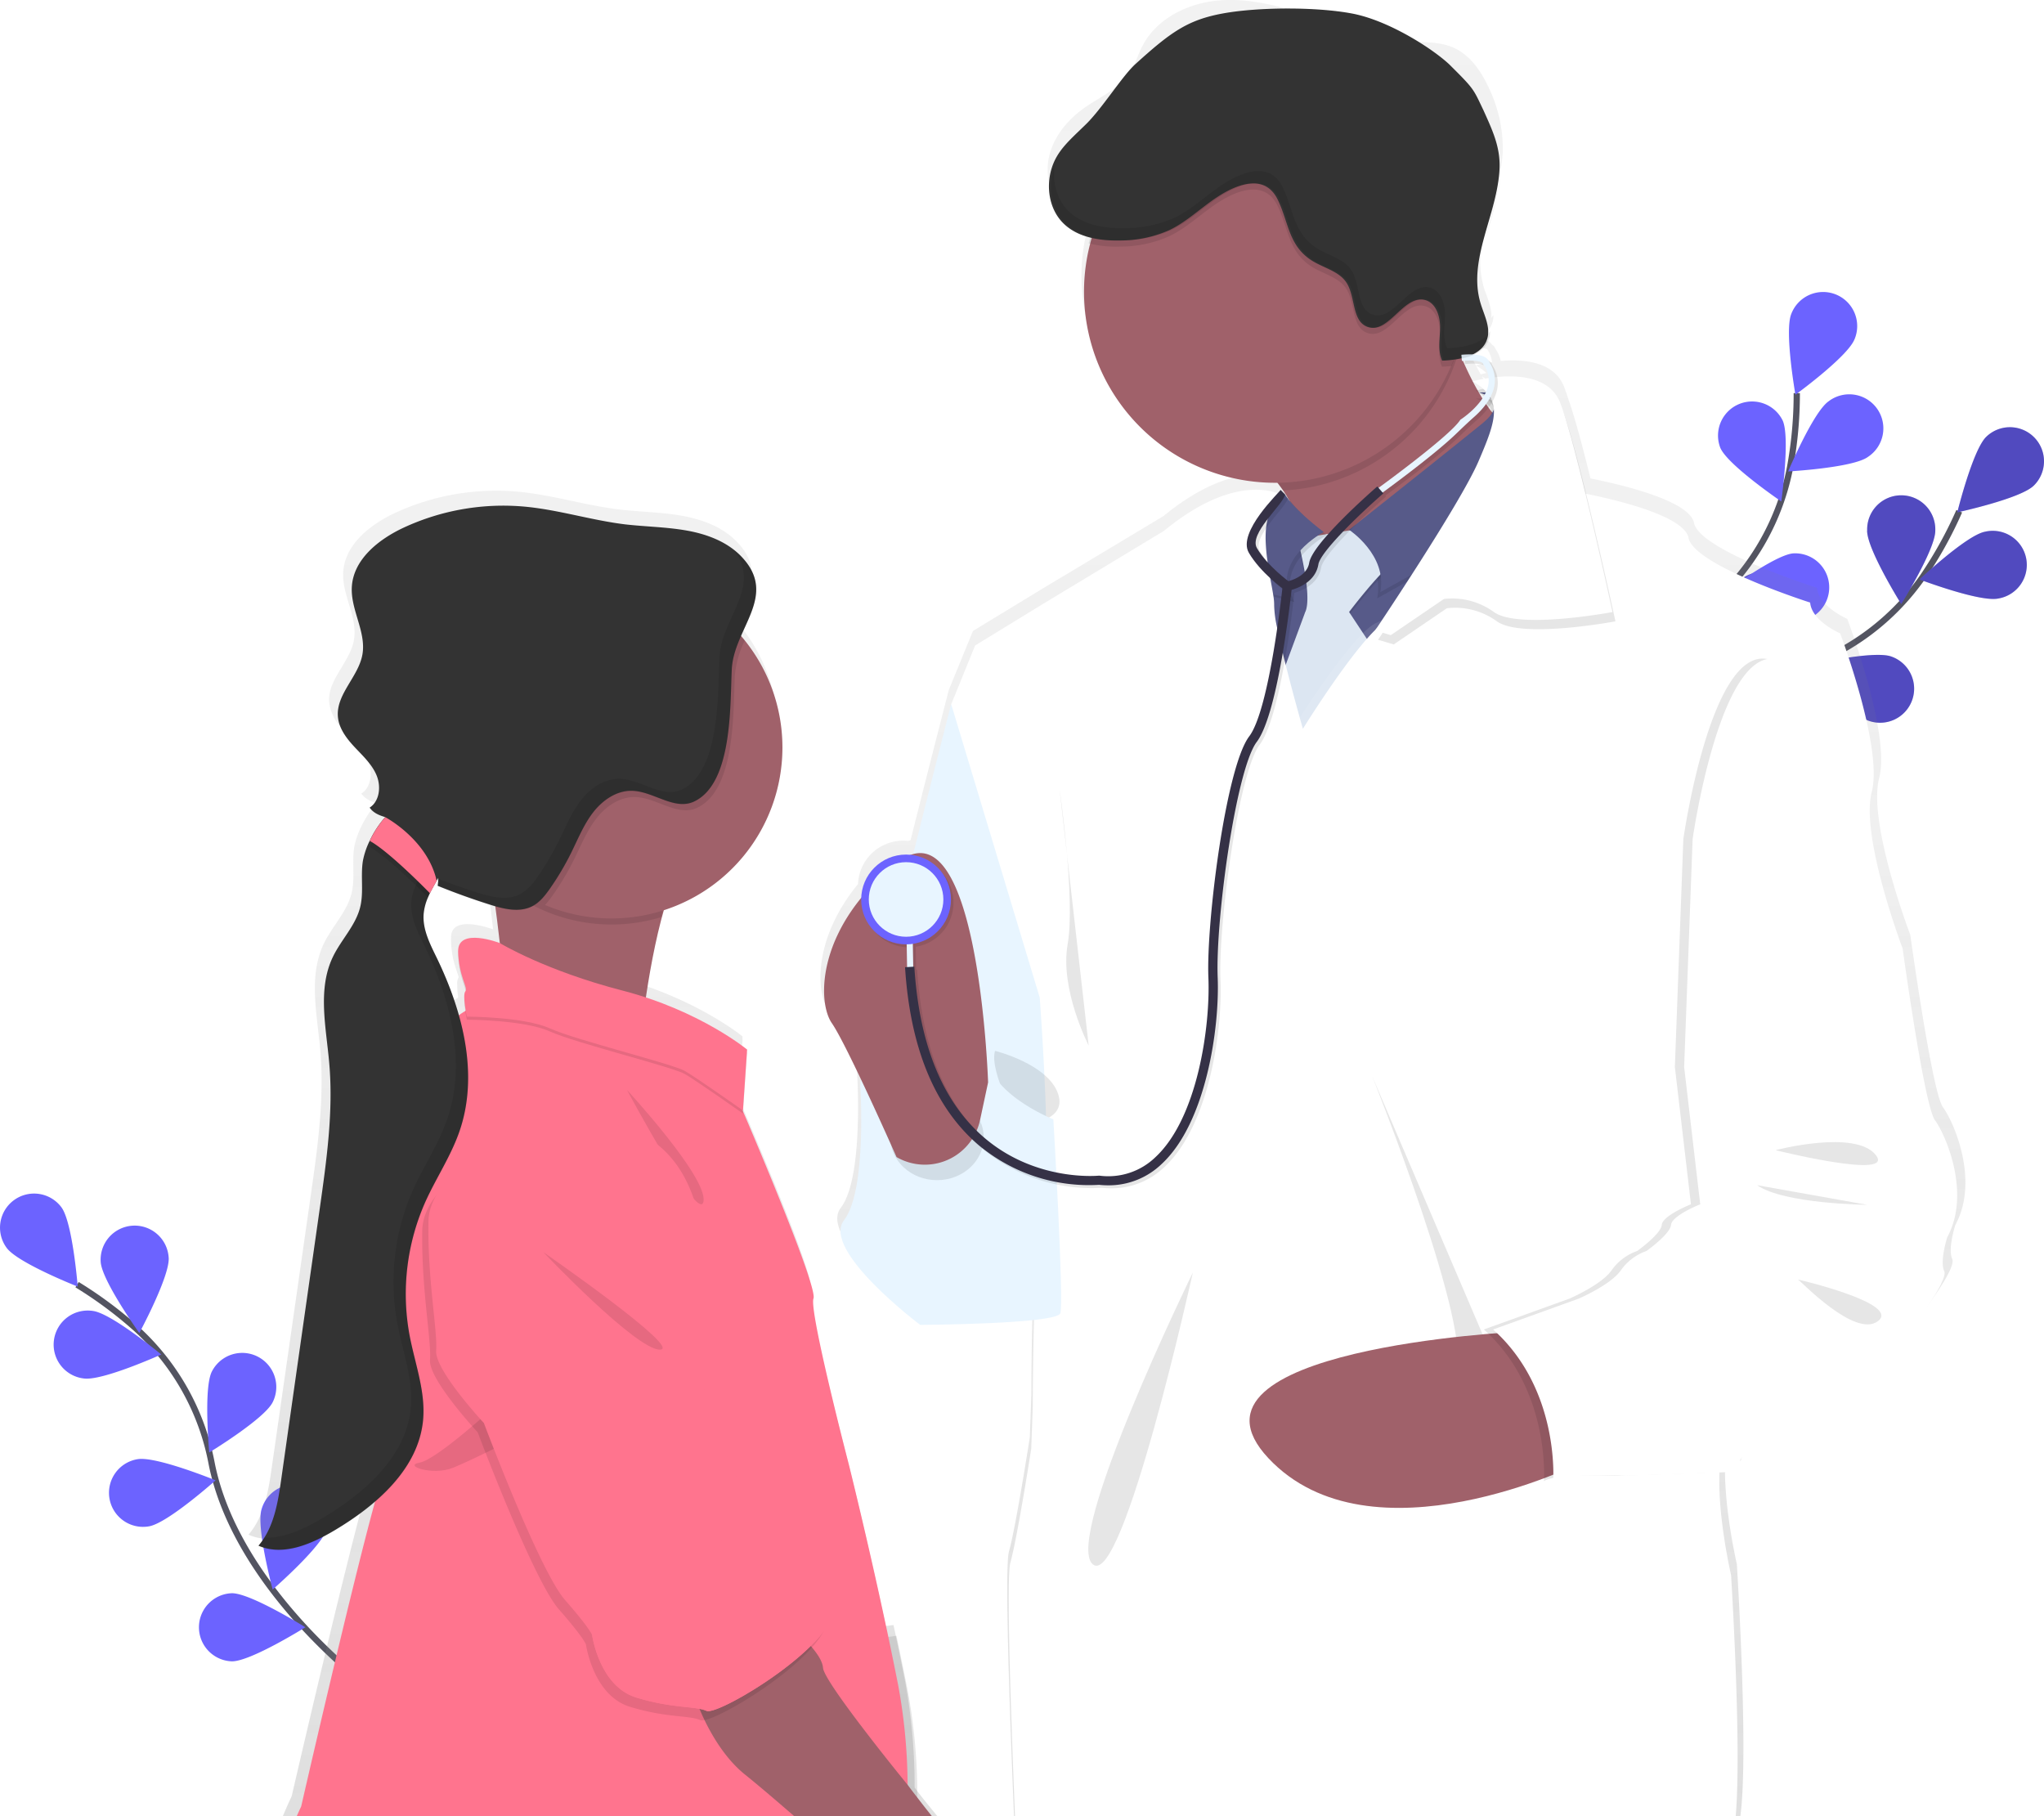 <svg xmlns="http://www.w3.org/2000/svg" xmlns:xlink="http://www.w3.org/1999/xlink" width="653.812" height="580.891" viewBox="0 0 653.812 580.891"><defs><style>.a,.q{fill:none;}.a{stroke:#535461;stroke-miterlimit:10;stroke-width:2px;}.b{fill:#6c63ff;}.c{opacity:0.25;}.d{fill:url(#a);}.e{fill:url(#b);}.f{fill:#e8f5ff;}.g{fill:#a0616a;}.h,.k,.o{opacity:0.1;}.i{fill:#575a89;}.j{fill:#dce6f2;}.k,.l{fill:#fff;}.m{fill:#333;}.n{fill:#353146;}.p{fill:#ff748e;}</style><linearGradient id="a" x1="0.5" y1="1" x2="0.5" gradientUnits="objectBoundingBox"><stop offset="0" stop-color="gray" stop-opacity="0.251"/><stop offset="0.54" stop-color="gray" stop-opacity="0.122"/><stop offset="1" stop-color="gray" stop-opacity="0.102"/></linearGradient><linearGradient id="b" x1="0.5" y1="1" x2="0.5" y2="0" xlink:href="#a"/></defs><g transform="translate(-85.662 -0.015)"><path class="a" d="M267.382,739.514s-40.82-30.86-48.531-70.113a77.587,77.587,0,0,0-23.905-42.831,130.618,130.618,0,0,0-19.126-14.25" transform="translate(-65.504 -201.403)"/><path class="b" d="M162.261,577.468c3.577,4.839,5.2,25.345,5.2,25.345s-19.126-7.533-22.711-12.365a10.9,10.9,0,0,1,17.515-12.981Z" transform="translate(-56.94 -191.28)"/><path class="b" d="M207.746,597.132c.371,6-9.4,24.1-9.4,24.1S186.371,604.5,185.992,598.5a10.895,10.895,0,1,1,21.747-1.366Z" transform="translate(-68.121 -194.854)"/><path class="b" d="M252.843,657.513c-2.7,5.373-20.284,16.061-20.284,16.061s-1.878-20.484.824-25.858a10.894,10.894,0,1,1,19.461,9.8Z" transform="translate(-79.969 -208.982)"/><path class="b" d="M276.036,712.866c-1.759,5.752-17.278,19.252-17.278,19.252s-5.321-19.868-3.562-25.627a10.9,10.9,0,1,1,20.84,6.375Z" transform="translate(-85.878 -223.694)"/><path class="b" d="M175.519,645.213c5.937.8,24.707-7.674,24.707-7.674s-15.838-13.122-21.805-13.923a10.9,10.9,0,1,0-2.9,21.6Z" transform="translate(-62.991 -204.29)"/><path class="b" d="M202.425,708.969c5.937-1.017,21.278-14.71,21.278-14.71s-19.044-7.778-24.974-6.761a10.895,10.895,0,1,0,3.711,21.471Z" transform="translate(-69.08 -220.762)"/><path class="b" d="M238.813,767.08c6.019,0,23.46-10.9,23.46-10.9s-17.449-10.888-23.468-10.888a10.9,10.9,0,0,0,0,21.79Z" transform="translate(-78.934 -235.686)"/><path class="a" d="M833.49,386.668s25.16-44.568,63.085-57.407a77.58,77.58,0,0,0,39.276-29.383A130.142,130.142,0,0,0,947.422,279" transform="translate(-235.067 -115.465)"/><path class="b" d="M1010.595,261.5c-4.319,4.186-24.425,8.52-24.425,8.52s4.935-19.965,9.255-24.158A10.894,10.894,0,1,1,1010.6,261.5Z" transform="translate(-274.432 -106.128)"/><path class="b" d="M995.028,309.117C989.09,310.29,969.89,303,969.89,303s14.992-14.1,20.892-15.252a10.9,10.9,0,1,1,4.245,21.367Z" transform="translate(-270.234 -117.654)"/><path class="b" d="M941.536,361.988c-5.685-1.967-18.606-17.968-18.606-17.968s20.039-4.587,25.739-2.62a10.895,10.895,0,1,1-7.133,20.589Z" transform="translate(-258.127 -131.427)"/><path class="b" d="M889.345,392.161c-5.937-.98-21.345-14.6-21.345-14.6s18.992-7.912,24.922-6.932a10.906,10.906,0,1,1-3.54,21.523Z" transform="translate(-243.965 -139.068)"/><path class="b" d="M947.3,283.486c-.007,6.019,10.91,23.482,10.91,23.482s10.9-17.441,10.9-23.453a10.9,10.9,0,1,0-21.783,0Z" transform="translate(-264.41 -113.747)"/><path class="b" d="M887.739,318.833c1.8,5.744,17.411,19.141,17.411,19.141s5.2-19.905,3.384-25.65a10.9,10.9,0,0,0-20.781,6.509Z" transform="translate(-248.957 -122.182)"/><path class="b" d="M834.953,362.411c.8,5.937,13.923,21.8,13.923,21.8s8.468-18.74,7.667-24.7a10.9,10.9,0,1,0-21.59,2.9Z" transform="translate(-235.41 -133.721)"/><path class="c" d="M1010.595,261.5c-4.319,4.186-24.425,8.52-24.425,8.52s4.935-19.965,9.255-24.158A10.894,10.894,0,1,1,1010.6,261.5Z" transform="translate(-274.432 -106.128)"/><path class="c" d="M995.028,309.117C989.09,310.29,969.89,303,969.89,303s14.992-14.1,20.892-15.252a10.9,10.9,0,1,1,4.245,21.367Z" transform="translate(-270.234 -117.654)"/><path class="c" d="M941.536,361.988c-5.685-1.967-18.606-17.968-18.606-17.968s20.039-4.587,25.739-2.62a10.895,10.895,0,1,1-7.133,20.589Z" transform="translate(-258.127 -131.427)"/><path class="c" d="M889.345,392.161c-5.937-.98-21.345-14.6-21.345-14.6s18.992-7.912,24.922-6.932a10.906,10.906,0,1,1-3.54,21.523Z" transform="translate(-243.965 -139.068)"/><path class="c" d="M947.3,283.486c-.007,6.019,10.91,23.482,10.91,23.482s10.9-17.441,10.9-23.453a10.9,10.9,0,1,0-21.783,0Z" transform="translate(-264.41 -113.747)"/><path class="c" d="M887.739,318.833c1.8,5.744,17.411,19.141,17.411,19.141s5.2-19.905,3.384-25.65a10.9,10.9,0,0,0-20.781,6.509Z" transform="translate(-248.957 -122.182)"/><path class="c" d="M834.953,362.411c.8,5.937,13.923,21.8,13.923,21.8s8.468-18.74,7.667-24.7a10.9,10.9,0,1,0-21.59,2.9Z" transform="translate(-235.41 -133.721)"/><path class="a" d="M835.44,372.661s4.943-50.943,34.378-78.032a77.61,77.61,0,0,0,24-42.779,130.089,130.089,0,0,0,2.145-23.75" transform="translate(-235.57 -102.342)"/><path class="b" d="M934.571,199.743c-2.227,5.581-18.881,17.693-18.881,17.693s-3.577-20.254-1.328-25.835a10.9,10.9,0,1,1,20.209,8.164Z" transform="translate(-255.726 -91.173)"/><path class="b" d="M938.716,248.715c-4.921,3.459-25.457,4.594-25.457,4.594s8-18.955,12.921-22.414a10.9,10.9,0,1,1,12.535,17.812Z" transform="translate(-255.634 -102.502)"/><path class="b" d="M909.459,318.877c-6,.5-24.3-8.906-24.3-8.906s16.476-12.32,22.473-12.825a10.9,10.9,0,0,1,1.826,21.716Z" transform="translate(-248.389 -120.134)"/><path class="b" d="M874.549,367.481c-5.826,1.484-25.449-4.653-25.449-4.653s14.153-14.925,19.979-16.439a10.9,10.9,0,1,1,5.47,21.093Z" transform="translate(-239.092 -132.749)"/><path class="b" d="M883.8,246.553c2.434,5.5,19.46,17.07,19.46,17.07s2.895-20.365.46-25.865a10.9,10.9,0,0,0-19.92,8.817Z" transform="translate(-247.824 -103.22)"/><path class="b" d="M843.509,302.718c3.971,4.52,23.668,10.442,23.668,10.442s-3.325-20.3-7.3-24.818a10.895,10.895,0,1,0-16.373,14.377Z" transform="translate(-236.952 -116.918)"/><path class="b" d="M813.07,364.25c3.147,5.121,21.56,14.287,21.56,14.287s.156-20.566-2.969-25.694a10.9,10.9,0,0,0-18.554,11.407Z" transform="translate(-229.438 -133.236)"/><path class="d" d="M784.44,149.331c1.232-4.52,2.716-9.062,3.755-13.641C786.949,140.269,785.457,144.826,784.44,149.331Z" transform="translate(-222.421 -78.516)"/><path class="e" d="M641.06,173.011c-.1-.178-.178-.356-.26-.52h0c0-.074-.074-.134-.1-.208a4.65,4.65,0,0,1-.5.2c-.327.126-.661.245-1,.341s-.482.148-.742.208a4.329,4.329,0,0,1-.661.171l.059.134c.275-.059.542-.111.816-.186l.074.92c.312,0,.6-.045.883-.045a3.651,3.651,0,0,1,.4,0h1.484C641.357,173.694,641.194,173.345,641.06,173.011ZM791.722,412.83c-3.488-4.7-10.45-55.121-10.45-55.121s-13.693-35.855-9.96-50.164-10.2-50.921-10.2-50.921-9.2-4-9.7-9.938c0,0-37.576-11.875-39.335-20.781-1.425-7.3-24.729-12.543-33.1-14.2-2.553-10.3-5.121-19.913-7.014-25.16-.512-1.633-.995-3.043-1.44-4.156-3.2-8.164-13.085-8.906-20.254-8.253a11.044,11.044,0,0,0-1.7-3.882,2.13,2.13,0,0,0-.675-1.032,3.95,3.95,0,0,0-.49-.356,2.347,2.347,0,0,0-.5-.638,3.571,3.571,0,0,0-.668-.475,4.454,4.454,0,0,0-.534-.245,7.134,7.134,0,0,0-1.328-.364,10.945,10.945,0,0,0-1.6-.208,9.76,9.76,0,0,0,3.421-2.5,7.132,7.132,0,0,0,1.4-2.583,7.6,7.6,0,0,0,.312-2.434,6.3,6.3,0,0,1-.668.957c.312-3.288-1.425-6.628-2.419-9.9a29.294,29.294,0,0,1-.653-13.1h0c.995-6.576,3.458-13.226,5.128-19.92a.485.485,0,0,0,0-.111,51.719,51.719,0,0,0,1.618-10.16,44.836,44.836,0,0,0-4.334-20.143c-2.531-5.589-6.264-11.088-11.979-13.359-4.245-1.714-9-1.44-13.574-1.722-10.257-.638-20.039-4.245-29.791-7.526s-19.786-6.264-30.051-5.693-20.826,5.522-25.509,14.606c-1.484,2.835-2.338,5.989-4.112,8.654-3.325,5.025-9.277,7.541-14.242,11.006s-9.337,8.387-11.133,14.257a19.022,19.022,0,0,0-.4,9.76h0a17.484,17.484,0,0,0,.624,2.152,15.253,15.253,0,0,0,3.228,5.277A15.741,15.741,0,0,0,513.3,127.3h0a21.575,21.575,0,0,0,5.418,2.108c-.067.223-.134.46-.208.69-.119.379-.223.742-.334,1.15-.245.913-.475,1.841-.668,2.776a.866.866,0,0,0,0,.2,60.615,60.615,0,0,0-1.366,12.847,59.287,59.287,0,0,0,.312,6.116h0a61.862,61.862,0,0,0,58.55,55.418c1.054.052,2.115.082,3.191.082h1.484c.482.638.957,1.291,1.41,1.93s.868,1.291,1.262,1.93l-1.076-1.113h0l-1.076-.987a8.752,8.752,0,0,1-.972,1.121,18.053,18.053,0,0,0-2.145-.609h0a27.5,27.5,0,0,0-13.945.928c-5.678,1.7-12.617,5.2-20.736,11.838l-39.565,23.75-21.4,13.018-7.711,18.851s-5.8,22.4-12.246,48.063c-.252.074-.5.148-.742.238a13.871,13.871,0,0,0-1.573-.089,14.465,14.465,0,0,0-14.487,13.886c-12.825,15.586-13.552,31.171-10.539,38.326h0a10.21,10.21,0,0,0,1.024,1.907c1.974,2.85,5.663,10.2,9.4,18.027-.1.646-.156,1.187-.186,1.6a3.954,3.954,0,0,0,0,.4s2.227,33.628-5.2,43.269c-1.625,2.1-1.38,4.861,0,7.919h0c4.973,11,24.633,25.687,24.633,25.687s23.579-.126,36.716-1.559c-.037,1.321-.067,2.635-.1,3.919-.3,12.973-.3,23.846-.3,23.846l-.49,13.6s-4.453,28.67-6.68,36.574c-1.4,4.958.215,50.861,1.625,84.608H726.908c2.731-19.965-1.121-80.623-1.121-80.623s-3.659-15.682-3.793-29.353a.112.112,0,0,1,0-.1c0-1.195,0-2.36.044-3.5l1.685-.059,3.028-.1h.275s.074-.282.245-.742h0a14.184,14.184,0,0,1,1.625-3.243,8.045,8.045,0,0,1,6.346-3.9c1.677-.067,4.275-1.425,7.207-3.429a.134.134,0,0,0,.059,0c7.889-5.336,18.317-15.185,20.848-16.8,3.481-2.227,20.15-17.07,20.15-17.07s2.486-3.147,5.136-6.939l.1-.134c3.3-4.75,6.8-10.428,5.937-12.216-1.484-3.206.995-10.873.995-10.873C803.411,436.305,795.21,417.528,791.722,412.83ZM648.207,184.552a2.972,2.972,0,0,1,.134.683c-.186-.245-.371-.5-.557-.742l-.178-.238-.126-.178.282-.386v.052h0a2.573,2.573,0,0,1,.445.809Zm-2.494-6.576c-.809.163-1.447.312-1.863.423-.527-.935-1.032-1.87-1.484-2.82a21.518,21.518,0,0,1,3.347,2.4Zm-1.4,1.173a.16.16,0,0,1,0-.045l.059.045h0c.3.2.6.393.876.594h0c.245.178.468.349.69.527a7.075,7.075,0,0,1-.475.742c-.26-.408-.5-.8-.742-1.21A2.67,2.67,0,0,1,644.318,179.149Zm-4.453-9.158a21.961,21.961,0,0,1,4.312,0h0a3.266,3.266,0,0,1,.557.067h0a6.165,6.165,0,0,1,1.18.3,8.622,8.622,0,0,1,1.566,4.164l-.4.059-.393.074c-.742.126-1.484.252-2.063.371l-.742.156c-.987.215-1.559.379-1.581.386-.1-.2-.193-.386-.3-.579-.163-.319-.334-.646-.482-.965s-.341-.683-.5-1.017c-.1-.178-.178-.356-.26-.52h0c0-.074-.074-.134-.1-.208a1.778,1.778,0,0,1-.111-.245c-.453-.92-.868-1.841-1.269-2.746-.045-.089-.082-.186-.119-.275l.564-.037v.193Zm-177.076,460.4a184.113,184.113,0,0,0-3.087-34.229c-.95-4.772-1.93-9.544-2.924-14.235-.252-1.173-.5-2.33-.742-3.488l-2.286.3h-.208c-6.234-29.4-12.751-55.3-12.751-55.3s-12.944-49.421-11.444-53.362c.193-.512-.052-1.893-.6-3.919-3.132-11.237-16.209-42.2-20.781-52.784h0a.418.418,0,0,0-.052-.134h0c-.742-1.774-1.277-2.969-1.44-3.318l1.076-15.794.059-.95.141-2.019-.059-.052.059-.935s-11.3-9.262-30.429-15.949c-.742-.267-1.529-.527-2.308-.779.957-6.39,2.227-13.6,3.882-20.632.156-.705.327-1.388.5-2.078h0c.156-.69.334-1.358.512-2.034.282-1.1.586-2.182.9-3.251,1.032-.327,2.048-.69,3.05-1.076l.386-.148a54.773,54.773,0,0,0,33.4-63.827h0a54.468,54.468,0,0,0-9.559-20.15h0c-.341-.46-.705-.92-1.069-1.373s-.8-.957-1.21-1.418c2.145-4.876,4.676-9.515,4.883-14.257a14.61,14.61,0,0,0,0-1.8h0v-.074c-.275-3.05-1.625-6.138-4.772-9.381-4.594-4.757-11.133-7.169-17.671-8.327s-13.2-1.187-19.779-1.967c-10.9-1.306-21.523-4.668-32.426-5.7a77.045,77.045,0,0,0-39.209,6.68c-8.112,3.711-16.328,10.2-16.818,19.1-.4,7.355,4.72,14.406,3.429,21.672-1.284,7.14-8.557,12.758-7.919,19.979a14.337,14.337,0,0,0,3.5,7.592h0c.623.742,1.284,1.484,1.967,2.227,2.642,2.8,5.552,5.485,7.028,9.01.059.148.119.3.171.445,1.254,3.481.69,7.882-2.412,9.878a.112.112,0,0,1,.037.052h0c.045.059.089.1.126.163a.052.052,0,0,0,0-.037,8.12,8.12,0,0,0,4.238,2.642l.631.193c-.512.557-.994,1.136-1.484,1.744l-.319.423a30.9,30.9,0,0,0-2.227,3.451c-.379.668-.742,1.336-1.046,2a25.174,25.174,0,0,0-2.189,6.435c-.794,4.913.327,10.034-.876,14.844-1.484,5.937-6.182,10.494-8.832,16.009-5.017,10.39-2.175,22.584-1.165,34.059,1.373,15.586-.854,31.238-3.073,46.72q-1.766,12.35-3.533,24.722l-8.906,62.105c-1.084,7.585-2.368,15.586-7.422,21.441h.052a.065.065,0,0,1-.052.059,15.51,15.51,0,0,0,4.78,1.232h0c6.6.661,13.589-2.531,19.527-6.019a92.286,92.286,0,0,0,13.307-9.344q-.913,3.34-1.959,7.266a.4.4,0,0,1,0,.074h0c-8.379,31.914-21.857,90.419-21.857,90.419s-1.225,2.546-2.813,6.338H470.018c-2.449-2.969-4.728-5.811-6.509-8.1ZM307.823,335.3c.052-.089.089-.171.141-.252v1.611h0a5.494,5.494,0,0,1-.119.913v.067l.742.275.861.356h0q7.63,3.013,15.452,5.455c.534.171,1.076.334,1.618.49l.111.92c.134.943.26,1.9.379,2.857v.074c.334,2.65.661,5.292.95,7.874,0,0-13.626-5.2-13.456,2.694a3.851,3.851,0,0,0,0,.423,3.5,3.5,0,0,0,0,.564c.126,6.145,2.048,9.789,2.434,11.66a.528.528,0,0,1-.119.208,4.059,4.059,0,0,0-.327,2.293,22.551,22.551,0,0,0,.312,3.963c-.4.245-.794.49-1.187.742h0c-.3.186-.579.393-.868.6a110.205,110.205,0,0,0-7.118-18.347c-2.041-4.2-4.334-8.58-4.312-13.188a7.451,7.451,0,0,1,.037-.905,15.588,15.588,0,0,1,.757-3.926c.171-.482.356-.957.564-1.425a34.916,34.916,0,0,1,1.625-3.251h0c.386-.7.794-1.388,1.188-2.085.126-.208.245-.423.364-.631ZM641.06,173.011c-.1-.178-.178-.356-.26-.52h0c0-.074-.074-.134-.1-.208a4.65,4.65,0,0,1-.5.2c-.327.126-.661.245-1,.341s-.482.148-.742.208l-.661.171.059.134c.275-.059.542-.111.816-.186l.074.92c.312,0,.6-.045.883-.045h1.885C641.357,173.694,641.194,173.345,641.06,173.011Z" transform="translate(-84.563 -58.66)"/><path class="f" d="M546.87,358.238l-4.453,1.967S513.39,472.971,513.39,482.085s61.549,59.827,61.549,59.827l9.6-64.822S570.753,328.44,546.87,358.238Z" transform="translate(-152.538 -134.877)"/><path class="g" d="M722.951,280.6l-25.716-13.418A51.513,51.513,0,0,0,689.694,250c-3.763-5.433-8.765-10.769-15-13.552-15.756-7.066,66.647-44.152,66.647-44.152a134.078,134.078,0,0,0,4.579,13.137c4.245,10.48,11.288,24.032,20.365,27.891C781.716,239.9,722.951,280.6,722.951,280.6Z" transform="translate(-193.61 -93.112)"/><path class="h" d="M745.921,205.436A61.437,61.437,0,0,1,689.694,250c-3.763-5.433-8.765-10.769-15-13.552-15.756-7.066,66.647-44.152,66.647-44.152a134.045,134.045,0,0,0,4.579,13.137Z" transform="translate(-193.61 -93.112)"/><path class="g" d="M731.82,163.445a61.111,61.111,0,1,1-17.9-43.49A61.4,61.4,0,0,1,731.82,163.445Z" transform="translate(-177.194 -69.845)"/><path class="i" d="M697.319,238.122,680.576,277.19l-14.769,25.932H618.53l-13.79-35.454,5.589-36.767h36.107l23.312-1.314,7.874-2.627,5.077,2.88Z" transform="translate(-133.831 -58.512)"/><path class="h" d="M764.573,230.48s10.442,2.227,1.091,9.893-41.614,32.047-41.614,32.047,11.333,10.094,8.988,21.916l37.547-20.929,6.68-33.487S778.014,229.857,764.573,230.48Z" transform="translate(-206.851 -102.948)"/><path class="h" d="M723.109,287l-23.883,3.941s4.928,18.22,2.464,23.393a3.469,3.469,0,0,0-.186.5l-9.745,26.34,7.3,20.685,25.279-34.474-8.617-13.047s9.107-12.068,14.524-16.254S723.109,287,723.109,287Z" transform="translate(-198.526 -117.528)"/><path class="j" d="M723.109,285.63l-23.883,3.934s4.928,18.22,2.464,23.393a3.468,3.468,0,0,0-.186.5l-9.745,26.34,7.3,20.684,25.278-34.5-8.617-13.047s9.107-12.068,14.524-16.254S723.109,285.63,723.109,285.63Z" transform="translate(-198.526 -117.174)"/><path class="i" d="M765.575,227.83s10.442,2.227,1.084,9.893-42.608,34.014-42.608,34.014,12.313,8.127,9.975,19.942l37.547-20.922,6.68-33.487S778.993,227.207,765.575,227.83Z" transform="translate(-206.851 -102.265)"/><path class="h" d="M688.237,273.18s2.278,4.26,12.335,11.942c0,0-16.744,8.906-10.338,21.427l-25.613-6.68-3.941-12.313Z" transform="translate(-190.513 -113.964)"/><path class="i" d="M686.91,271.86s2.278,4.26,12.335,11.942c0,0-16.744,8.862-10.339,21.419l-25.605-6.68-3.941-12.305Z" transform="translate(-190.172 -113.624)"/><path class="k" d="M754.259,297.783l-16.743,39.068-14.74,25.932H675.47l-13.79-35.454,5.581-36.767H677.3c-.163,8.58,2.969,18.658,2.768,22.406-.341,6.16,9.188,39.395,9.188,39.395s19.942-32.255,27.817-35.127c4.95-1.8,15.437-16.81,22.555-27.735Z" transform="translate(-190.77 -118.172)"/><path class="l" d="M792.085,498.278l-1.7,2.137s12.313,61.8,8.906,75.836a39.839,39.839,0,0,0-.987,7.7v.111c-.6,14.279,3.711,32.812,3.711,32.812s3.444,54.624,1.484,77.09H572.965c-1.351-33.22-2.805-76.259-1.484-81.031,2.227-7.875,6.68-36.441,6.68-36.441l.49-13.537s0-13.085.4-27.661c.171-6.553.423-13.433.787-19.534.468-7.674,1.121-14.138,2.019-17.315a38.174,38.174,0,0,0,.95-7.333,3.794,3.794,0,0,1,.044-.705c0-.742.074-1.544.1-2.368V487.3c.141-4.78.089-10.45-.067-16.328V470c-.126-4.409-.312-8.906-.52-13.181-.646-13.359-1.484-24.655-1.484-24.655L552.57,338.354l7.63-18.792,21.174-12.973,39.15-23.638c19.1-15.7,31.669-13.812,36.463-12.09a12.686,12.686,0,0,1,1.366.557c.148.074.267.134.378.2a3.148,3.148,0,0,1,.438.252h0a9.039,9.039,0,0,0-3.325,2.739,12.112,12.112,0,0,0-2.056,4.453,20.723,20.723,0,0,0-.527,3.035c-.1,1.076-.134,2.189-.134,3.31a57.394,57.394,0,0,0,.631,7.34v.163c.245,1.737.549,3.436.846,5.032a.338.338,0,0,0,0,.082c.341,1.863.683,3.585.913,5.069.045.267.082.512.119.742a16.96,16.96,0,0,1,.23,2.969,36.082,36.082,0,0,0,.965,7.125c.193.98.416,2.026.661,3.117.334,1.484.7,3.1,1.091,4.75.215.905.445,1.841.683,2.768.089.371.186.742.275,1.121l.148.586c1.581,6.286,3.3,12.543,4.349,16.328.624,2.227,1.017,3.6,1.017,3.6s11.177-18.072,20.1-28.359c.134-.148.252-.289.379-.423.883-1.017,1.752-1.944,2.583-2.761a15.257,15.257,0,0,1,4.765-3.577,5.2,5.2,0,0,0,.809-.379c3.651-2.071,9.544-9.589,15.059-17.463.542-.742,1.069-1.551,1.6-2.316,1.225-1.766,2.412-3.54,3.533-5.24.861-1.3,1.685-2.561,2.464-3.763,3.711-5.774,6.323-10.079,6.323-10.079l5.151-.23.9-.045h.6l23.386-1.084s1.009.171,2.672.5a.475.475,0,0,1,.275.059c8.3,1.648,31.349,6.865,32.76,14.1,1.722,8.862,38.9,20.684,38.9,20.684.49,5.937,9.6,9.849,9.6,9.849s13.79,36.441,10.1,50.72c-3.644,14.1,9.485,48.984,9.834,49.963h0l-2.516,3.177Z" transform="translate(-162.639 -113.077)"/><path class="h" d="M767.783,226.455s22.763-6.457,27.936,6.835,16.743,66.974,16.743,66.974-30.043,5.663-37.918,0a22.688,22.688,0,0,0-16.009-4.186l-16.988,11.571-5.017-1.484s27.178-40.4,33.086-54.134S777.52,232.163,767.783,226.455Z" transform="translate(-210.069 -101.514)"/><path class="l" d="M766.463,222.455s22.777-6.457,27.973,6.835,16.744,66.974,16.744,66.974-30.036,5.663-37.918,0a22.666,22.666,0,0,0-16-4.186l-17,11.571-5.017-1.484s27.179-40.4,33.086-54.134S776.2,228.177,766.463,222.455Z" transform="translate(-209.736 -100.482)"/><path class="h" d="M571.348,511.55s16.988,4.186,20.195,13.79-12.558,9.849-12.558,9.849S569.381,518.2,571.348,511.55Z" transform="translate(-167.412 -175.422)"/><path class="h" d="M645.083,607.09s-41.606,85.194-32,93.321S645.083,607.09,645.083,607.09Z" transform="translate(-177.869 -200.054)"/><path class="h" d="M734,522.5s33.242,82.753,26.592,95.533,14.279,0,14.279,0Z" transform="translate(-209.416 -178.245)"/><path class="g" d="M766.664,632.64s-112.276,5.418-79.524,40.382,99.964,1.484,99.964,1.484Z" transform="translate(-195.791 -206.642)"/><path class="h" d="M732.535,163.448a61.109,61.109,0,0,1-4.654,23.468c-1.032.119-2.063.193-3.058.238-1.484-3.258-.69-7.021-.661-10.606s-1.291-7.8-4.742-8.765c-6.88-1.937-11.63,10.925-18.413,8.6-5.2-1.766-3.837-9.648-6.828-14.2-2.367-3.6-7.11-4.616-10.8-6.873-7.845-4.817-7.607-12.521-11.251-19.809-3.815-7.637-11.875-5.381-18.874-.876-5.314,3.429-9.9,8.023-15.586,10.754a38.555,38.555,0,0,1-15.9,3.362,34.949,34.949,0,0,1-9.975-1.054,61.4,61.4,0,0,1,120.737,15.756Z" transform="translate(-177.908 -69.848)"/><path class="m" d="M648.867,123.39c-5.321,3.429-9.9,8.015-15.586,10.762a38.667,38.667,0,0,1-15.9,3.355c-6.68.148-13.871-1.024-18.436-5.848-4.193-4.453-5.2-11.3-3.422-17.144s5.82-9.105,11.021-14.2S618.179,84.841,622.332,81.1c11.213-10.172,16.643-14.1,27.823-16.178s29.949-2.2,41.529,0,25.4,11.021,30.963,16.178c8.17,8.1,7.691,7.78,11.045,14.808,2.828,6.294,5.417,11.717,5.12,18.59-.623,14.673-10.316,29.071-6.056,43.128,1.128,3.748,3.243,7.592,2.115,11.34-1.648,5.47-8.706,6.717-14.413,6.976-1.484-3.258-.69-7.028-.661-10.606s-1.291-7.8-4.735-8.765c-6.887-1.922-11.637,10.917-18.406,8.6-5.158-1.774-3.822-9.648-6.821-14.2-2.368-3.607-7.117-4.616-10.8-6.873-7.845-4.817-7.607-12.521-11.251-19.809C663.94,116.621,655.873,118.877,648.867,123.39Z" transform="translate(-173.497 -60.575)"/><path class="f" d="M516.838,520.051l-5.663,1.974s2.227,33.487-5.2,43.091,24.373,33.48,24.373,33.48,43.581-.245,44.813-3.711-2.227-62.046-2.227-62.046-23.393-9.114-21.427-23.638c0,0-7.14,34.222-17.723,32.745S511.19,531.628,516.838,520.051Z" transform="translate(-150.338 -174.816)"/><ellipse class="h" cx="14.94" cy="13.663" rx="14.94" ry="13.663" transform="translate(370.448 350.163)"/><path class="g" d="M550.234,499.669s-2.969-90.6-28.811-70.418-26.095,44.33-21.174,51.462,20.7,42.838,20.7,42.838h0a18.057,18.057,0,0,0,26.718-11.875Z" transform="translate(-148.51 -153.447)"/><path class="h" d="M715.9,215.1a2.182,2.182,0,0,0-.668-1.024c-1.277-1.165-4.023-1.573-8.164-1.217l.171,1.959c5.522-.475,6.613.623,6.754.809v.186l.171.245a8.283,8.283,0,0,1,1.484,6.531c-1.21,6.049-8.639,10.865-8.713,10.917l-.178.1-.111.171c-3.206,4.757-21.338,18.183-26.08,21.657l-.416-.475c-2.123,1.841-20.781,18.176-21.79,24.432-.653,3.926-5.076,5.448-6.68,5.871-1.692-1.284-7.184-5.655-10.042-10.554-2.679-4.609,8.1-13.6,9.055-17.115l-1.484-1.521c-.156.564-14,13.508-10.153,20.12,3.087,5.307,8.728,9.849,10.7,11.348-.631,5.73-4.557,39.372-10.591,47.343-7.5,9.908-13.8,59.842-13.1,77.275.616,15.489-3.429,44.746-16.936,57.311a21.649,21.649,0,0,1-17.864,5.937h-.327c-.193,0-19.786,2-36.248-11.875-13.47-11.333-21.1-29.828-22.688-54.988h-.327l-.134-7.325a14.287,14.287,0,1,0-2.13.171h.163l.134,7.281-.653.045c1.633,25.976,9.648,45.191,23.75,57.059a54.921,54.921,0,0,0,38.3,12.535,27.571,27.571,0,0,0,2.969.163,24.343,24.343,0,0,0,17.07-6.865c14.227-13.248,18.554-43.581,17.879-59.6-.742-18.473,5.871-66.61,12.506-75.375,6.5-8.6,10.442-42.118,11.133-48.613,2.353-.661,7.674-2.746,8.58-8.164.653-3.919,13.114-15.994,20.781-22.681l-.23-.267c4.126-3.013,16.959-12.513,23.319-18.614,1.974-1.893,3.934-3.785,5.982-5.589,2.464-2.182,5.6-5.648,6.42-9.745A10.131,10.131,0,0,0,715.9,215.1Z" transform="translate(-152.966 -98.38)"/><path class="n" d="M692.013,301.788c-.312-.215-7.7-5.507-11.407-11.875-3.844-6.613,10-19.549,10.153-20.113l1.484,1.521c-.943,3.5-11.726,12.506-9.047,17.107,3.377,5.811,10.487,10.9,10.561,10.947Z" transform="translate(-195.476 -113.093)"/><path class="f" d="M736.358,256.532l-1.158-1.6c.237-.171,23.549-17.033,27.223-22.488l.119-.163.171-.111c.074-.052,7.5-4.861,8.713-10.917a8.231,8.231,0,0,0-1.484-6.524l-.171-.252V214.3c-.148-.193-1.239-1.284-6.761-.809l-.171-1.967c4.149-.356,6.887.052,8.164,1.217a2.226,2.226,0,0,1,.675,1.032,10.138,10.138,0,0,1,1.677,7.874c-.824,4.1-3.948,7.57-6.42,9.745-2.041,1.8-4.008,3.711-5.974,5.589C753.5,244.131,737.174,255.946,736.358,256.532Z" transform="translate(-209.726 -98.037)"/><rect class="f" width="1.967" height="11.956" transform="translate(375.649 300.295) rotate(-1.05)"/><circle class="b" cx="14.361" cy="14.361" r="14.361" transform="translate(361.127 273.347)"/><circle class="f" cx="11.927" cy="11.927" r="11.927" transform="translate(363.561 275.782)"/><path class="n" d="M597.682,491.846a27.57,27.57,0,0,1-2.969-.156,55,55,0,0,1-38.3-12.535c-14.1-11.875-22.1-31.067-23.75-57.066l2.969-.186c1.588,25.16,9.218,43.662,22.7,54.988,16.461,13.842,36.047,11.875,36.24,11.875h.327a21.694,21.694,0,0,0,17.872-5.937c13.5-12.565,17.545-41.822,16.929-57.311-.742-17.449,5.559-67.382,13.062-77.283,6.568-8.676,10.643-47.781,10.687-48.175l.111-1.113,1.1-.193c.067,0,6.479-1.217,7.281-6.012,1.039-6.249,19.668-22.584,21.783-24.432l1.937,2.227c-7.7,6.68-20.157,18.762-20.781,22.688-.905,5.433-6.227,7.511-8.572,8.164-.742,6.5-4.654,40.011-11.133,48.613-6.635,8.765-13.248,56.9-12.506,75.375.638,16.016-3.644,46.356-17.872,59.6A24.351,24.351,0,0,1,597.682,491.846Z" transform="translate(-157.506 -112.709)"/><g class="o" transform="translate(421.819 52.891)"><path d="M783,156.412c1.217-4.5,2.687-9.025,3.711-13.582C785.486,147.409,784.009,151.914,783,156.412Z" transform="translate(-643.869 -133.249)"/><path d="M722.251,188.426c-1.484-3.258-.69-7.028-.661-10.606s-1.291-7.763-4.735-8.765c-6.887-1.922-11.637,10.925-18.406,8.6-5.2-1.774-3.822-9.648-6.821-14.2-2.368-3.607-7.11-4.616-10.791-6.873-7.852-4.817-7.615-12.521-11.251-19.809-3.822-7.644-11.875-5.388-18.881-.876-5.321,3.429-9.9,8.023-15.586,10.762a38.667,38.667,0,0,1-15.9,3.355c-6.643.156-13.871-1.024-18.436-5.848-3.518-3.711-4.787-9.151-4.06-14.25-.126.349-.237.7-.349,1.046-1.781,5.841-.742,12.706,3.422,17.144,4.564,4.824,11.793,6,18.436,5.848A38.7,38.7,0,0,0,634.14,150.6c5.7-2.746,10.279-7.333,15.586-10.762,7.006-4.512,15.066-6.769,18.881.876,3.637,7.288,3.407,14.992,11.251,19.809,3.711,2.227,8.424,3.266,10.8,6.873,2.969,4.564,1.655,12.424,6.821,14.2,6.761,2.316,11.511-10.524,18.4-8.6,3.444.965,4.772,5.2,4.735,8.765s-.809,7.348.661,10.606c5.707-.26,12.765-1.484,14.42-6.976a7.992,7.992,0,0,0,.312-2.427C733.591,187.127,727.387,188.2,722.251,188.426Z" transform="translate(-595.536 -129.92)"/></g><path class="h" d="M904.493,426.106l8.617,9.114s6.895,50.223,10.339,54.921,11.578,23.386,3.941,37.421c0,0-2.464,7.637-.987,10.836S915.328,557.6,915.328,557.6s-16.5,14.769-19.95,16.988-21.664,19.942-27.817,20.187-8.164,7.882-8.164,7.882l-34.719,1.232s-19.178-1-23.349,1.707c0,0,2.227-29.3-19.2-48.509l27.327-9.849S819.8,542.791,823,538.138a16.72,16.72,0,0,1,8.164-6.153s7.63-5.418,7.874-8.372,9.329-6.576,9.329-6.576l-5.143-43.9,2.709-72.882s8.617-61.066,26.837-57.615S904.493,426.106,904.493,426.106Z" transform="translate(-221.825 -131.837)"/><path class="l" d="M908.493,426.106l8.617,9.114s6.895,50.223,10.339,54.921,11.578,23.386,3.941,37.421c0,0-2.457,7.637-.98,10.836S919.328,557.6,919.328,557.6s-16.5,14.769-19.95,16.988-21.664,19.942-27.817,20.187-8.164,7.882-8.164,7.882l-34.719,1.232s-19.193-1-23.349,1.707c0,0,2.227-29.3-19.2-48.509l27.327-9.849S823.8,542.791,827,538.138a16.722,16.722,0,0,1,8.164-6.153s7.63-5.418,7.875-8.372,9.329-6.576,9.329-6.576l-5.143-43.9,2.709-72.882s8.617-61.066,26.837-57.615S908.493,426.106,908.493,426.106Z" transform="translate(-222.857 -131.837)"/><path class="h" d="M907.84,553.456s25.36-6.68,32.01,1.484S907.84,553.456,907.84,553.456Z" transform="translate(-254.236 -185.563)"/><path class="h" d="M899.88,569.44c8.617,6.034,35.209,6.279,35.209,6.279Z" transform="translate(-252.184 -190.347)"/><path class="h" d="M917.46,610.08c.742.245,18.28,18.963,25.642,13.3S917.46,610.08,917.46,610.08Z" transform="translate(-256.717 -200.825)"/><path class="h" d="M599.22,398.42s5.151,35.461,2.612,49.9,6.724,32.337,6.724,32.337Z" transform="translate(-174.667 -146.254)"/><path class="g" d="M421.118,415.505c-5.937,4.653-10.272,15.667-13.411,27.772-5.477,21.115-7.266,45.6-7.266,45.6s-47.277-10.836-43.833-15.756c2.167-3.095-.742-26.414-3.169-43.321-1.447-9.99-2.739-17.745-2.739-17.745S437.371,402.7,421.118,415.505Z" transform="translate(-110.593 -148.919)"/><path class="h" d="M421.118,414.176c-5.937,4.661-10.272,15.667-13.411,27.772a54.55,54.55,0,0,1-54.268-13.471c-1.447-10-2.739-17.753-2.739-17.753S437.371,401.374,421.118,414.176Z" transform="translate(-110.593 -148.577)"/><path class="g" d="M441.825,361.79a54.684,54.684,0,1,1-12.031-34.2A54.683,54.683,0,0,1,441.825,361.79Z" transform="translate(-105.887 -122.716)"/><path class="h" d="M531.552,821.317H515.967l-1.314-27.527L513.28,765.3s3.54-.527,9.181-1.314l2.279-.3h.186c1.232,5.782,2.449,11.719,3.622,17.649a181.357,181.357,0,0,1,3.036,31.914c0,.742,0,1.484,0,2.182C531.627,817.406,531.582,819.388,531.552,821.317Z" transform="translate(-152.51 -240.427)"/><path class="p" d="M465.97,750.5H270.51c.846-1.922,1.41-3.087,1.41-3.087s15.638-68.414,23.586-97.359a.372.372,0,0,0,0-.074A115.777,115.777,0,0,1,299.1,638.36h0a3.986,3.986,0,0,1,.349-.742c3.934-6.4,8.862-13.292,1.967-23.141s-4.453-53.184-4.453-53.184,8.372-36.938,17.233-56.636a26.5,26.5,0,0,1,5.626-8.164,23.01,23.01,0,0,1,2.464-2.093h0a21.65,21.65,0,0,1,2.063-1.373l.141-.089a29.776,29.776,0,0,1,12.12-3.763,34.577,34.577,0,0,1,9.092.252,135.7,135.7,0,0,1,35.016,9.648C405.5,509.963,413,524.555,413.149,524.859h0l.059.126c.995,2.323,15.541,36.285,20.781,52.13,1.358,4.127,2.1,7.029,1.8,7.823-1.484,3.934,11.326,53.177,11.326,53.177s5.937,23.75,11.875,51.589c.26,1.158.5,2.316.742,3.488,1.061,5.054,2.115,10.2,3.132,15.348a180.414,180.414,0,0,1,3.036,32.136Q466.066,745.716,465.97,750.5Z" transform="translate(-89.918 -169.605)"/><path class="h" d="M353.371,465.836s-13.485-5.2-13.322,2.687,3.288,11.652,2.3,12.8.49,8.045.49,8.045,18.22,0,26.592,3.77,39.231,11.326,43.172,13.626,18.554,12.617,18.554,12.617l1.314-19.534s-15.1-12.476-39.885-18.874S353.371,465.836,353.371,465.836Z" transform="translate(-107.846 -163.203)"/><path class="p" d="M353.371,464.506s-13.485-5.2-13.322,2.687,3.288,11.652,2.3,12.8.49,8.045.49,8.045,18.22,0,26.592,3.778,39.231,11.326,43.172,13.619,18.554,12.617,18.554,12.617l1.329-19.475s-15.1-12.476-39.885-18.874S353.371,464.506,353.371,464.506Z" transform="translate(-107.846 -162.86)"/><path class="h" d="M412.85,528.43s25.768,27.9,24.455,35.624S412.85,528.43,412.85,528.43Z" transform="translate(-126.616 -179.774)"/><path class="q" d="M439.006,741.85s-10.012,20.358-4.594,19.044S439.006,741.85,439.006,741.85Z" transform="translate(-131.761 -234.799)"/><path class="h" d="M347.384,664.22s-18.888,17.4-24.455,18.391,4.268,4.268,10.665,1.648,20.039-9.515,20.039-9.515Z" transform="translate(-103.009 -214.784)"/><path class="g" d="M517.657,820.709H473.609c-6.16-5.344-11.986-10.294-15.7-13.27-5.937-4.765-10.22-11.778-12.951-17.419-.616-1.284-1.15-2.486-1.6-3.577a59.645,59.645,0,0,1-2.137-5.752l32.619-19.371a50.985,50.985,0,0,1,5.069,4.958l.393.453c1.811,2.137,3.407,4.564,3.548,6.553.163,2.316,6.605,11.274,13.188,19.876,6.68,8.75,13.522,17.115,13.975,17.679h0s1.128,1.536,2.969,3.9C514.28,816.441,515.883,818.49,517.657,820.709Z" transform="translate(-133.931 -239.818)"/><path class="h" d="M429.8,327.6a31.816,31.816,0,0,0-3.177,11.133c-.586,11.355.364,36.745-12.209,42.445-6.227,2.805-12.892-3.355-19.72-3.5-4.913-.1-9.418,3.013-12.417,6.91s-4.861,8.52-7.036,12.929a88.311,88.311,0,0,1-6.821,11.5A28.936,28.936,0,0,1,365.9,412.2a54.669,54.669,0,1,1,63.9-84.571Z" transform="translate(-105.897 -122.725)"/><path class="m" d="M405.407,328.855c-.594,11.355.364,36.745-12.216,42.438-6.227,2.805-12.892-3.347-19.72-3.5-4.913-.111-9.411,3.013-12.417,6.9s-4.854,8.52-7.036,12.936a88.494,88.494,0,0,1-6.821,11.5c-1.529,2.167-3.221,4.342-5.574,5.559-4.1,2.137-9.062.935-13.456-.438q-8.55-2.694-16.847-6.071a16.992,16.992,0,0,0,.193-2.523c-.163.312-.341.6-.52.913l-.349.609c-.631,1.113-1.247,2.227-1.811,3.37-.215.438-.423.891-.609,1.343a17.071,17.071,0,0,0-1.388,5.314c-.379,4.95,2.063,9.648,4.23,14.1,8.335,17.226,13.485,37.369,7.214,55.441-2.716,7.86-7.422,14.844-10.858,22.436a72.488,72.488,0,0,0-5.069,42.883c1.714,9,5.151,17.9,4.3,27.023-1.484,15.7-15.022,27.379-28.581,35.409-7.325,4.319-16.291,8.164-24.069,4.75,4.958-5.789,6.234-13.8,7.3-21.352q4.386-30.912,8.795-61.853,1.759-12.313,3.51-24.625c2.182-15.422,4.394-31.016,3.028-46.535-.994-11.437-3.8-23.579,1.158-33.932,2.62-5.485,7.288-10.027,8.743-15.935,1.195-4.8.082-9.908.868-14.8a25.191,25.191,0,0,1,2.167-6.412,31.508,31.508,0,0,1,4.973-7.585c-1.989-.579-3.844-1.373-4.973-3.036,3.191-2.078,3.674-6.761,2.227-10.279s-4.342-6.2-6.947-8.973-5.114-6.012-5.44-9.8c-.631-7.207,6.568-12.788,7.837-19.9,1.284-7.236-3.793-14.272-3.384-21.6.475-8.854,8.609-15.289,16.64-19.022a75.7,75.7,0,0,1,38.8-6.68c10.821,1.024,21.293,4.371,32.084,5.67,6.509.742,13.107.816,19.571,1.959s12.944,3.555,17.493,8.3C420.458,305.38,406.089,315.674,405.407,328.855Z" transform="translate(-85.664 -114.852)"/><path class="h" d="M413.564,734.444c-3.785-1.64-10.672-.661-22.5-4.26s-14.1-19.868-14.1-19.868v-.052h0c-.141-.371-1.239-2.791-8.676-11.266-8.216-9.359-25.976-56.628-25.976-56.628s-15.749-16.914-15.252-23.148-2.8-22.822-2.471-41.376,35.454-30.86,35.454-30.86c67.635-11.986,51.707,65.987,49.9,71.895s7.555,21.865,7.555,21.865c-1.321,6.947,5.418,17.7,5.418,17.7s1.633,9.515,1.967,13.129a2.228,2.228,0,0,0,.111.49c1.084,3.407,9.915,6.494,13.508,8.372,3.778,1.974,15.927,19.208,15.927,19.208C457.056,712.3,417.334,736.107,413.564,734.444Z" transform="translate(-103.855 -184.236)"/><path class="p" d="M416.217,730.457c-3.778-1.648-10.673-.661-22.488-4.267s-14.1-19.861-14.1-19.861v-.052h0c-.134-.379-1.239-2.791-8.676-11.266-8.216-9.359-25.976-56.635-25.976-56.635s-15.749-16.907-15.259-23.141-2.791-22.822-2.464-41.361,35.432-30.837,35.432-30.837c67.635-11.986,51.707,65.987,49.9,71.895s7.555,21.865,7.555,21.865c-1.321,6.947,5.418,17.7,5.418,17.7s1.633,9.515,1.974,13.129a1.863,1.863,0,0,0,.1.49c1.084,3.407,9.915,6.494,13.515,8.372,3.77,1.967,15.927,19.208,15.927,19.208C459.716,708.326,419.994,732.135,416.217,730.457Z" transform="translate(-104.541 -183.217)"/><path class="h" d="M376.8,598.32s29.546,31.171,37.257,31.171S376.8,598.32,376.8,598.32Z" transform="translate(-117.322 -197.793)"/><path class="p" d="M434.419,774.333c-3.778-1.648-10.673-.661-22.488-4.268s-14.1-19.861-14.1-19.861v-.052h0c7.83-5.2,27.661-19.868,35.476-25.234,5.5-3.763,9.99-9.292,12.617-12.958,1.084,3.407,9.915,6.494,13.515,8.372,3.77,1.967,15.927,19.207,15.927,19.207C477.918,752.2,438.2,776.01,434.419,774.333Z" transform="translate(-122.744 -227.092)"/><g class="o" transform="translate(168.346 176.033)"><path d="M302,406.621c.037.059.089.111.134.171.223-.282.453-.564.69-.831A5.542,5.542,0,0,1,302,406.621Z" transform="translate(-266.383 -324.232)"/><path d="M306.846,447.312c.312-4.119,2.516-7.748,4.579-11.37-1.351-.52-2.7-1.046-4.037-1.6a16.818,16.818,0,0,0,.193-2.516c-2.086,3.711-4.357,7.362-4.676,11.541-.379,4.958,2.063,9.648,4.23,14.1,8.342,17.218,13.485,37.361,7.214,55.441-2.724,7.852-7.422,14.844-10.858,22.436a72.458,72.458,0,0,0-5.062,42.876c1.7,9,5.143,17.9,4.3,27.023-1.484,15.7-15.014,27.379-28.581,35.4-5.544,3.28-12.023,6.286-18.22,6.071a22.453,22.453,0,0,1-1.915,2.635c7.785,3.436,16.744-.43,24.069-4.765,13.574-8.015,27.134-19.668,28.618-35.394.846-9.121-2.6-18.02-4.3-27.023a72.518,72.518,0,0,1,5.047-42.876c3.414-7.585,8.164-14.584,10.858-22.436,6.271-18.079,1.121-38.222-7.214-55.441C308.924,456.938,306.467,452.27,306.846,447.312Z" transform="translate(-254.01 -330.901)"/><path d="M428.359,297.918a21.435,21.435,0,0,0-2.345-2.078c9,11.667-3.993,21.582-4.639,34.14-.579,11.355.371,36.753-12.209,42.438-6.219,2.813-12.892-3.347-19.712-3.5-4.921-.1-9.418,3.021-12.424,6.91s-4.854,8.52-7.028,12.929a88.884,88.884,0,0,1-6.828,11.5,16.284,16.284,0,0,1-5.581,5.566c-4.082,2.13-9.047.935-13.448-.445q-6.42-2.019-12.721-4.453a16.051,16.051,0,0,1-.193,2.308q8.3,3.384,16.855,6.071c4.394,1.38,9.359,2.575,13.448.445,2.353-1.225,4.06-3.4,5.581-5.574a87.421,87.421,0,0,0,6.821-11.5c2.182-4.409,4.023-9.047,7.036-12.936s7.5-7.006,12.417-6.9c6.828.148,13.5,6.309,19.72,3.5,12.58-5.685,11.622-31.082,12.209-42.438C426,320.7,440.367,310.416,428.359,297.918Z" transform="translate(-273.919 -295.84)"/></g><path class="h" d="M323.013,432.482c-.631,1.113-1.247,2.227-1.811,3.369-.215.438-.423.891-.609,1.343-3.889-3.919-13.359-13.233-18.643-16.12a31.653,31.653,0,0,1,4.973-7.585S319.517,420.147,323.013,432.482Z" transform="translate(-98.024 -150.14)"/><path class="p" d="M323.362,431.19c-2.917-13.2-16.439-20.35-16.439-20.35a31.5,31.5,0,0,0-4.973,7.585c5.574,3.05,15.845,13.278,19.252,16.743Z" transform="translate(-98.024 -149.456)"/></g></svg>